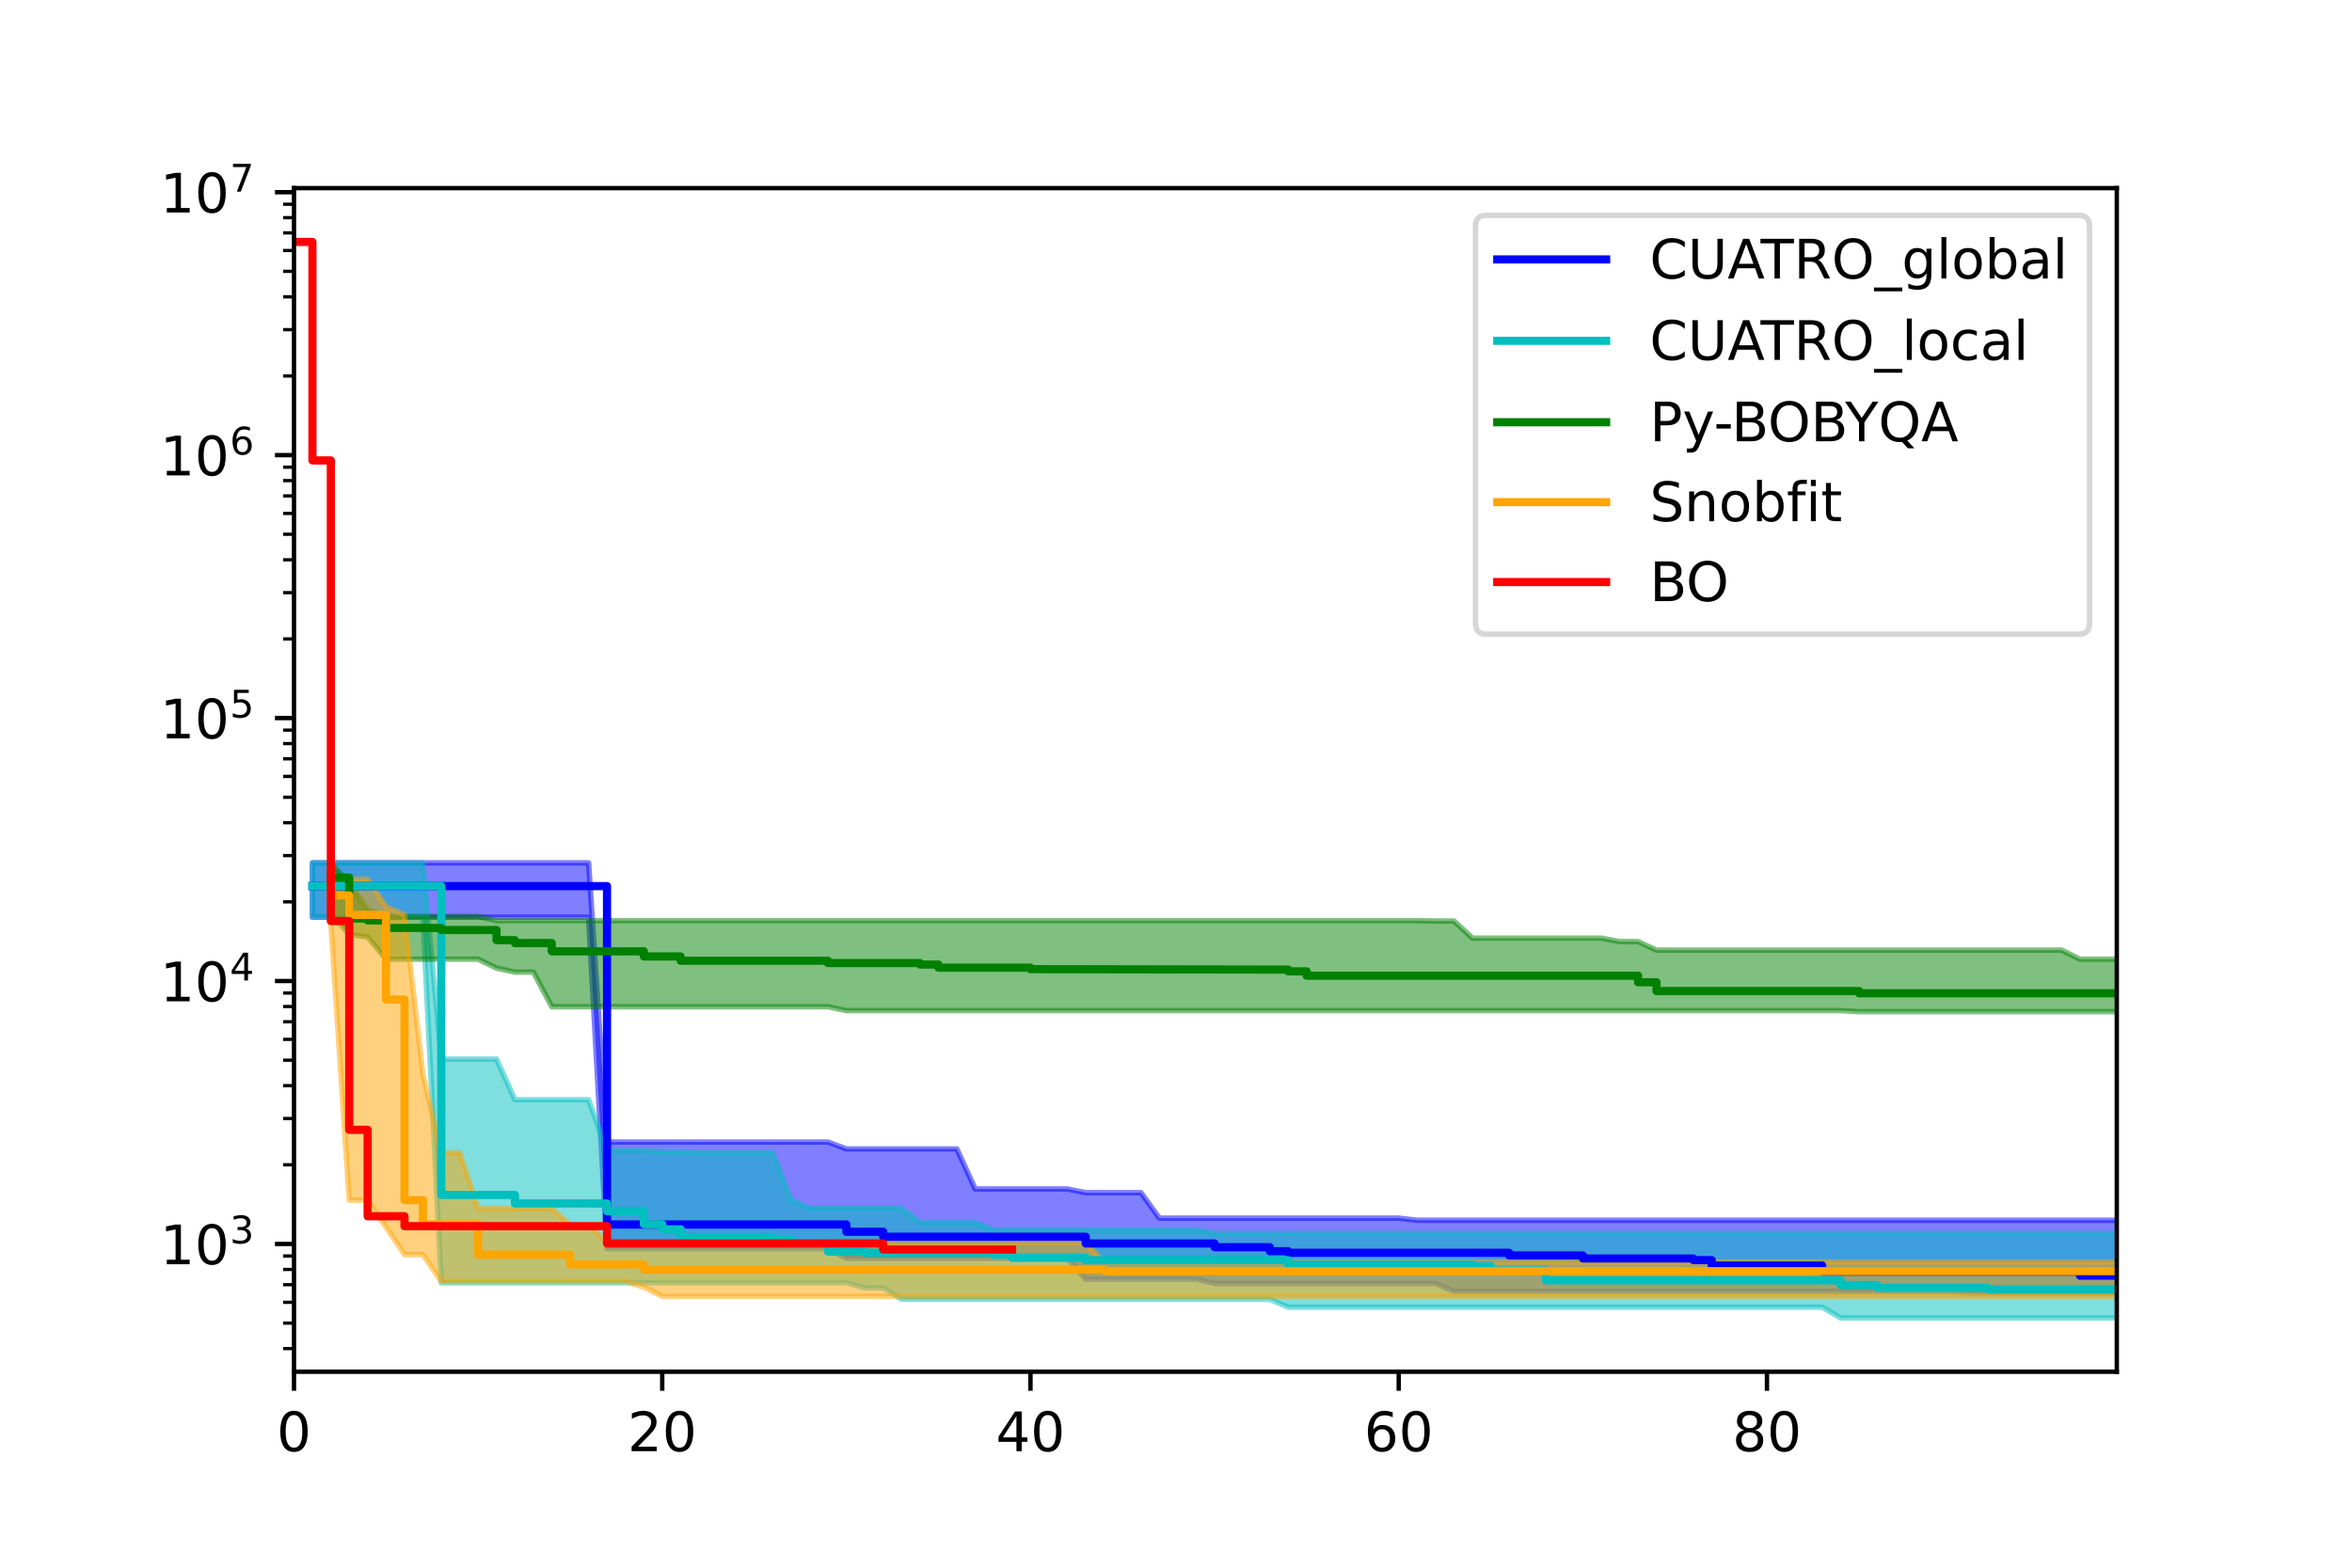 <?xml version="1.0" encoding="utf-8" standalone="no"?>
<!DOCTYPE svg PUBLIC "-//W3C//DTD SVG 1.1//EN"
  "http://www.w3.org/Graphics/SVG/1.1/DTD/svg11.dtd">
<!-- Created with matplotlib (https://matplotlib.org/) -->
<svg height="288pt" version="1.1" viewBox="0 0 432 288" width="432pt" xmlns="http://www.w3.org/2000/svg" xmlns:xlink="http://www.w3.org/1999/xlink">
 <defs>
  <style type="text/css">*{stroke-linecap:butt;stroke-linejoin:round;}</style>
 </defs>
 <g id="figure_1">
  <g id="patch_1">
   <path d="M 0 288 
L 432 288 
L 432 0 
L 0 0 
z
" style="fill:#ffffff;"/>
  </g>
  <g id="axes_1">
   <g id="patch_2">
    <path d="M 54 252 
L 388.8 252 
L 388.8 34.56 
L 54 34.56 
z
" style="fill:#ffffff;"/>
   </g>
   <g id="PolyCollection_1">
    <defs>
     <path d="M 57.382 -129.487 
L 57.382 -119.501 
L 60.764 -119.501 
L 64.145 -119.501 
L 67.527 -119.501 
L 70.909 -119.501 
L 74.291 -119.501 
L 77.673 -119.501 
L 81.055 -119.501 
L 84.436 -119.501 
L 87.818 -119.501 
L 91.2 -119.501 
L 94.582 -119.501 
L 97.964 -119.501 
L 101.345 -119.501 
L 104.727 -119.501 
L 108.109 -119.501 
L 111.491 -58.608 
L 114.873 -58.608 
L 118.255 -58.608 
L 121.636 -58.608 
L 125.018 -58.608 
L 128.4 -58.608 
L 131.782 -58.608 
L 135.164 -58.608 
L 138.545 -58.608 
L 141.927 -58.608 
L 145.309 -58.608 
L 148.691 -58.608 
L 152.073 -58.608 
L 155.455 -56.822 
L 158.836 -56.822 
L 162.218 -56.822 
L 165.6 -56.822 
L 168.982 -56.822 
L 172.364 -56.822 
L 175.745 -56.822 
L 179.127 -56.822 
L 182.509 -56.822 
L 185.891 -56.822 
L 189.273 -56.822 
L 192.655 -56.822 
L 196.036 -56.822 
L 199.418 -52.981 
L 202.8 -52.981 
L 206.182 -52.981 
L 209.564 -52.981 
L 212.945 -52.981 
L 216.327 -52.981 
L 219.709 -52.981 
L 223.091 -52.216 
L 226.473 -52.216 
L 229.855 -52.216 
L 233.236 -52.216 
L 236.618 -52.216 
L 240 -52.216 
L 243.382 -52.216 
L 246.764 -52.216 
L 250.145 -52.216 
L 253.527 -52.216 
L 256.909 -52.216 
L 260.291 -52.216 
L 263.673 -52.216 
L 267.055 -50.782 
L 270.436 -50.782 
L 273.818 -50.782 
L 277.2 -50.782 
L 280.582 -50.782 
L 283.964 -50.782 
L 287.345 -50.782 
L 290.727 -50.782 
L 294.109 -50.782 
L 297.491 -50.782 
L 300.873 -50.782 
L 304.255 -50.782 
L 307.636 -50.782 
L 311.018 -50.782 
L 314.4 -50.782 
L 317.782 -50.782 
L 321.164 -50.782 
L 324.545 -50.782 
L 327.927 -50.782 
L 331.309 -50.782 
L 334.691 -50.782 
L 338.073 -50.782 
L 341.455 -50.782 
L 344.836 -50.782 
L 348.218 -50.782 
L 351.6 -50.782 
L 354.982 -50.782 
L 358.364 -50.782 
L 361.745 -50.485 
L 365.127 -50.485 
L 368.509 -50.485 
L 371.891 -50.485 
L 375.273 -50.485 
L 378.655 -50.485 
L 382.036 -50.485 
L 385.418 -50.485 
L 388.8 -50.485 
L 392.182 -50.485 
L 392.182 -63.827 
L 392.182 -63.827 
L 388.8 -63.827 
L 385.418 -63.827 
L 382.036 -63.827 
L 378.655 -63.827 
L 375.273 -63.827 
L 371.891 -63.827 
L 368.509 -63.827 
L 365.127 -63.827 
L 361.745 -63.827 
L 358.364 -63.827 
L 354.982 -63.827 
L 351.6 -63.827 
L 348.218 -63.827 
L 344.836 -63.827 
L 341.455 -63.827 
L 338.073 -63.827 
L 334.691 -63.827 
L 331.309 -63.827 
L 327.927 -63.827 
L 324.545 -63.827 
L 321.164 -63.827 
L 317.782 -63.827 
L 314.4 -63.827 
L 311.018 -63.827 
L 307.636 -63.827 
L 304.255 -63.827 
L 300.873 -63.827 
L 297.491 -63.827 
L 294.109 -63.827 
L 290.727 -63.827 
L 287.345 -63.827 
L 283.964 -63.827 
L 280.582 -63.827 
L 277.2 -63.827 
L 273.818 -63.827 
L 270.436 -63.827 
L 267.055 -63.827 
L 263.673 -63.827 
L 260.291 -63.827 
L 256.909 -64.215 
L 253.527 -64.215 
L 250.145 -64.215 
L 246.764 -64.215 
L 243.382 -64.215 
L 240 -64.215 
L 236.618 -64.215 
L 233.236 -64.215 
L 229.855 -64.215 
L 226.473 -64.215 
L 223.091 -64.215 
L 219.709 -64.215 
L 216.327 -64.215 
L 212.945 -64.215 
L 209.564 -68.893 
L 206.182 -68.893 
L 202.8 -68.893 
L 199.418 -68.893 
L 196.036 -69.571 
L 192.655 -69.571 
L 189.273 -69.571 
L 185.891 -69.571 
L 182.509 -69.571 
L 179.127 -69.571 
L 175.745 -76.93 
L 172.364 -76.93 
L 168.982 -76.93 
L 165.6 -76.93 
L 162.218 -76.93 
L 158.836 -76.93 
L 155.455 -76.93 
L 152.073 -78.197 
L 148.691 -78.197 
L 145.309 -78.197 
L 141.927 -78.197 
L 138.545 -78.197 
L 135.164 -78.197 
L 131.782 -78.197 
L 128.4 -78.197 
L 125.018 -78.197 
L 121.636 -78.197 
L 118.255 -78.197 
L 114.873 -78.197 
L 111.491 -78.197 
L 108.109 -129.487 
L 104.727 -129.487 
L 101.345 -129.487 
L 97.964 -129.487 
L 94.582 -129.487 
L 91.2 -129.487 
L 87.818 -129.487 
L 84.436 -129.487 
L 81.055 -129.487 
L 77.673 -129.487 
L 74.291 -129.487 
L 70.909 -129.487 
L 67.527 -129.487 
L 64.145 -129.487 
L 60.764 -129.487 
L 57.382 -129.487 
z
" id="m240f02881b" style="stroke:#0000ff;stroke-opacity:0.5;"/>
    </defs>
    <g clip-path="url(#p8b8e8e1c39)">
     <use style="fill:#0000ff;fill-opacity:0.5;stroke:#0000ff;stroke-opacity:0.5;" x="0" xlink:href="#m240f02881b" y="288"/>
    </g>
   </g>
   <g id="PolyCollection_2">
    <defs>
     <path d="M 57.382 -129.487 
L 57.382 -119.501 
L 60.764 -119.501 
L 64.145 -119.501 
L 67.527 -119.501 
L 70.909 -119.501 
L 74.291 -119.501 
L 77.673 -119.501 
L 81.055 -52.341 
L 84.436 -52.341 
L 87.818 -52.341 
L 91.2 -52.341 
L 94.582 -52.341 
L 97.964 -52.341 
L 101.345 -52.341 
L 104.727 -52.341 
L 108.109 -52.341 
L 111.491 -52.341 
L 114.873 -52.341 
L 118.255 -52.341 
L 121.636 -52.341 
L 125.018 -52.341 
L 128.4 -52.341 
L 131.782 -52.341 
L 135.164 -52.341 
L 138.545 -52.341 
L 141.927 -52.341 
L 145.309 -52.341 
L 148.691 -52.341 
L 152.073 -52.341 
L 155.455 -52.341 
L 158.836 -51.399 
L 162.218 -51.399 
L 165.6 -49.297 
L 168.982 -49.297 
L 172.364 -49.297 
L 175.745 -49.297 
L 179.127 -49.297 
L 182.509 -49.297 
L 185.891 -49.297 
L 189.273 -49.297 
L 192.655 -49.297 
L 196.036 -49.297 
L 199.418 -49.297 
L 202.8 -49.297 
L 206.182 -49.297 
L 209.564 -49.297 
L 212.945 -49.297 
L 216.327 -49.297 
L 219.709 -49.297 
L 223.091 -49.297 
L 226.473 -49.297 
L 229.855 -49.297 
L 233.236 -49.297 
L 236.618 -47.862 
L 240 -47.862 
L 243.382 -47.862 
L 246.764 -47.862 
L 250.145 -47.862 
L 253.527 -47.862 
L 256.909 -47.862 
L 260.291 -47.862 
L 263.673 -47.862 
L 267.055 -47.862 
L 270.436 -47.862 
L 273.818 -47.862 
L 277.2 -47.862 
L 280.582 -47.862 
L 283.964 -47.862 
L 287.345 -47.862 
L 290.727 -47.862 
L 294.109 -47.862 
L 297.491 -47.862 
L 300.873 -47.862 
L 304.255 -47.862 
L 307.636 -47.862 
L 311.018 -47.862 
L 314.4 -47.862 
L 317.782 -47.862 
L 321.164 -47.862 
L 324.545 -47.862 
L 327.927 -47.862 
L 331.309 -47.862 
L 334.691 -47.862 
L 338.073 -45.884 
L 341.455 -45.884 
L 344.836 -45.884 
L 348.218 -45.884 
L 351.6 -45.884 
L 354.982 -45.884 
L 358.364 -45.884 
L 361.745 -45.884 
L 365.127 -45.884 
L 368.509 -45.884 
L 371.891 -45.884 
L 375.273 -45.884 
L 378.655 -45.884 
L 382.036 -45.884 
L 385.418 -45.884 
L 388.8 -45.884 
L 392.182 -45.884 
L 392.182 -60.008 
L 392.182 -60.008 
L 388.8 -61.462 
L 385.418 -61.462 
L 382.036 -61.462 
L 378.655 -61.462 
L 375.273 -61.462 
L 371.891 -61.462 
L 368.509 -61.462 
L 365.127 -61.462 
L 361.745 -61.462 
L 358.364 -61.462 
L 354.982 -61.462 
L 351.6 -61.462 
L 348.218 -61.462 
L 344.836 -61.462 
L 341.455 -61.462 
L 338.073 -61.462 
L 334.691 -61.462 
L 331.309 -61.462 
L 327.927 -61.462 
L 324.545 -61.462 
L 321.164 -61.462 
L 317.782 -61.462 
L 314.4 -61.462 
L 311.018 -61.462 
L 307.636 -61.462 
L 304.255 -61.462 
L 300.873 -61.462 
L 297.491 -61.462 
L 294.109 -61.462 
L 290.727 -61.462 
L 287.345 -61.462 
L 283.964 -61.462 
L 280.582 -61.462 
L 277.2 -61.462 
L 273.818 -61.462 
L 270.436 -61.462 
L 267.055 -61.462 
L 263.673 -61.462 
L 260.291 -61.462 
L 256.909 -61.462 
L 253.527 -61.462 
L 250.145 -61.462 
L 246.764 -61.462 
L 243.382 -61.462 
L 240 -61.462 
L 236.618 -61.462 
L 233.236 -61.462 
L 229.855 -61.462 
L 226.473 -61.462 
L 223.091 -61.462 
L 219.709 -62.053 
L 216.327 -62.053 
L 212.945 -62.053 
L 209.564 -62.053 
L 206.182 -62.053 
L 202.8 -62.053 
L 199.418 -62.053 
L 196.036 -62.053 
L 192.655 -62.053 
L 189.273 -62.053 
L 185.891 -62.053 
L 182.509 -62.053 
L 179.127 -63.4 
L 175.745 -63.4 
L 172.364 -63.4 
L 168.982 -63.4 
L 165.6 -66.03 
L 162.218 -66.03 
L 158.836 -66.03 
L 155.455 -66.03 
L 152.073 -66.03 
L 148.691 -66.03 
L 145.309 -67.577 
L 141.927 -76.256 
L 138.545 -76.256 
L 135.164 -76.256 
L 131.782 -76.256 
L 128.4 -76.256 
L 125.018 -76.43 
L 121.636 -76.43 
L 118.255 -76.669 
L 114.873 -76.669 
L 111.491 -76.669 
L 108.109 -85.974 
L 104.727 -85.974 
L 101.345 -85.974 
L 97.964 -85.974 
L 94.582 -85.974 
L 91.2 -93.435 
L 87.818 -93.435 
L 84.436 -93.435 
L 81.055 -93.435 
L 77.673 -129.487 
L 74.291 -129.487 
L 70.909 -129.487 
L 67.527 -129.487 
L 64.145 -129.487 
L 60.764 -129.487 
L 57.382 -129.487 
z
" id="m2ab0fb6ead" style="stroke:#00bfbf;stroke-opacity:0.5;"/>
    </defs>
    <g clip-path="url(#p8b8e8e1c39)">
     <use style="fill:#00bfbf;fill-opacity:0.5;stroke:#00bfbf;stroke-opacity:0.5;" x="0" xlink:href="#m2ab0fb6ead" y="288"/>
    </g>
   </g>
   <g id="PolyCollection_3">
    <defs>
     <path d="M 60.764 -129.396 
L 60.764 -120.217 
L 64.145 -116.322 
L 67.527 -115.865 
L 70.909 -111.789 
L 74.291 -111.789 
L 77.673 -111.789 
L 81.055 -111.789 
L 84.436 -111.789 
L 87.818 -111.789 
L 91.2 -110.146 
L 94.582 -109.406 
L 97.964 -109.406 
L 101.345 -103.051 
L 104.727 -103.051 
L 108.109 -103.051 
L 111.491 -103.051 
L 114.873 -103.051 
L 118.255 -103.051 
L 121.636 -103.051 
L 125.018 -103.051 
L 128.4 -103.051 
L 131.782 -103.051 
L 135.164 -103.051 
L 138.545 -103.051 
L 141.927 -103.051 
L 145.309 -103.051 
L 148.691 -103.051 
L 152.073 -103.051 
L 155.455 -102.336 
L 158.836 -102.336 
L 162.218 -102.336 
L 165.6 -102.336 
L 168.982 -102.336 
L 172.364 -102.336 
L 175.745 -102.336 
L 179.127 -102.336 
L 182.509 -102.336 
L 185.891 -102.336 
L 189.273 -102.336 
L 192.655 -102.336 
L 196.036 -102.336 
L 199.418 -102.336 
L 202.8 -102.336 
L 206.182 -102.336 
L 209.564 -102.336 
L 212.945 -102.336 
L 216.327 -102.336 
L 219.709 -102.336 
L 223.091 -102.336 
L 226.473 -102.336 
L 229.855 -102.336 
L 233.236 -102.336 
L 236.618 -102.336 
L 240 -102.336 
L 243.382 -102.336 
L 246.764 -102.336 
L 250.145 -102.336 
L 253.527 -102.336 
L 256.909 -102.336 
L 260.291 -102.336 
L 263.673 -102.336 
L 267.055 -102.336 
L 270.436 -102.336 
L 273.818 -102.336 
L 277.2 -102.336 
L 280.582 -102.336 
L 283.964 -102.336 
L 287.345 -102.336 
L 290.727 -102.336 
L 294.109 -102.336 
L 297.491 -102.336 
L 300.873 -102.336 
L 304.255 -102.336 
L 307.636 -102.336 
L 311.018 -102.336 
L 314.4 -102.336 
L 317.782 -102.336 
L 321.164 -102.336 
L 324.545 -102.336 
L 327.927 -102.336 
L 331.309 -102.336 
L 334.691 -102.336 
L 338.073 -102.336 
L 341.455 -102.155 
L 344.836 -102.155 
L 348.218 -102.155 
L 351.6 -102.155 
L 354.982 -102.155 
L 358.364 -102.155 
L 361.745 -102.155 
L 365.127 -102.155 
L 368.509 -102.155 
L 371.891 -102.155 
L 375.273 -102.155 
L 378.655 -102.155 
L 382.036 -102.155 
L 385.418 -102.155 
L 388.8 -102.155 
L 392.182 -102.155 
L 392.182 -111.789 
L 392.182 -111.789 
L 388.8 -111.789 
L 385.418 -111.789 
L 382.036 -111.789 
L 378.655 -113.451 
L 375.273 -113.451 
L 371.891 -113.451 
L 368.509 -113.451 
L 365.127 -113.451 
L 361.745 -113.451 
L 358.364 -113.451 
L 354.982 -113.451 
L 351.6 -113.451 
L 348.218 -113.451 
L 344.836 -113.451 
L 341.455 -113.451 
L 338.073 -113.451 
L 334.691 -113.451 
L 331.309 -113.451 
L 327.927 -113.451 
L 324.545 -113.451 
L 321.164 -113.451 
L 317.782 -113.451 
L 314.4 -113.451 
L 311.018 -113.451 
L 307.636 -113.451 
L 304.255 -113.451 
L 300.873 -115.017 
L 297.491 -115.017 
L 294.109 -115.661 
L 290.727 -115.661 
L 287.345 -115.661 
L 283.964 -115.661 
L 280.582 -115.661 
L 277.2 -115.661 
L 273.818 -115.661 
L 270.436 -115.661 
L 267.055 -118.803 
L 263.673 -118.803 
L 260.291 -118.863 
L 256.909 -118.863 
L 253.527 -118.863 
L 250.145 -118.863 
L 246.764 -118.863 
L 243.382 -118.863 
L 240 -118.863 
L 236.618 -118.863 
L 233.236 -118.863 
L 229.855 -118.863 
L 226.473 -118.863 
L 223.091 -118.863 
L 219.709 -118.863 
L 216.327 -118.863 
L 212.945 -118.863 
L 209.564 -118.863 
L 206.182 -118.863 
L 202.8 -118.863 
L 199.418 -118.863 
L 196.036 -118.863 
L 192.655 -118.863 
L 189.273 -118.863 
L 185.891 -118.863 
L 182.509 -118.863 
L 179.127 -118.863 
L 175.745 -118.863 
L 172.364 -118.863 
L 168.982 -118.863 
L 165.6 -118.863 
L 162.218 -118.863 
L 158.836 -118.863 
L 155.455 -118.863 
L 152.073 -118.863 
L 148.691 -118.863 
L 145.309 -118.863 
L 141.927 -118.863 
L 138.545 -118.863 
L 135.164 -118.863 
L 131.782 -118.863 
L 128.4 -118.863 
L 125.018 -118.863 
L 121.636 -118.863 
L 118.255 -118.863 
L 114.873 -118.863 
L 111.491 -118.863 
L 108.109 -118.863 
L 104.727 -118.863 
L 101.345 -118.863 
L 97.964 -118.863 
L 94.582 -118.863 
L 91.2 -118.863 
L 87.818 -119.628 
L 84.436 -119.628 
L 81.055 -119.628 
L 77.673 -119.628 
L 74.291 -119.628 
L 70.909 -119.628 
L 67.527 -120.846 
L 64.145 -125.78 
L 60.764 -129.396 
z
" id="m7b5c27f643" style="stroke:#008000;stroke-opacity:0.5;"/>
    </defs>
    <g clip-path="url(#p8b8e8e1c39)">
     <use style="fill:#008000;fill-opacity:0.5;stroke:#008000;stroke-opacity:0.5;" x="0" xlink:href="#m7b5c27f643" y="288"/>
    </g>
   </g>
   <g id="PolyCollection_4">
    <defs>
     <path d="M 60.764 -127.358 
L 60.764 -118.266 
L 64.145 -67.514 
L 67.527 -67.514 
L 70.909 -62.536 
L 74.291 -57.516 
L 77.673 -57.516 
L 81.055 -52.566 
L 84.436 -52.566 
L 87.818 -52.566 
L 91.2 -52.566 
L 94.582 -52.566 
L 97.964 -52.566 
L 101.345 -52.566 
L 104.727 -52.566 
L 108.109 -52.566 
L 111.491 -52.566 
L 114.873 -52.566 
L 118.255 -51.528 
L 121.636 -49.849 
L 125.018 -49.849 
L 128.4 -49.849 
L 131.782 -49.849 
L 135.164 -49.849 
L 138.545 -49.849 
L 141.927 -49.849 
L 145.309 -49.849 
L 148.691 -49.849 
L 152.073 -49.849 
L 155.455 -49.849 
L 158.836 -49.849 
L 162.218 -49.849 
L 165.6 -49.849 
L 168.982 -49.849 
L 172.364 -49.849 
L 175.745 -49.849 
L 179.127 -49.849 
L 182.509 -49.849 
L 185.891 -49.849 
L 189.273 -49.849 
L 192.655 -49.849 
L 196.036 -49.849 
L 199.418 -49.849 
L 202.8 -49.849 
L 206.182 -49.849 
L 209.564 -49.849 
L 212.945 -49.849 
L 216.327 -49.849 
L 219.709 -49.849 
L 223.091 -49.849 
L 226.473 -49.849 
L 229.855 -49.849 
L 233.236 -49.849 
L 236.618 -49.849 
L 240 -49.849 
L 243.382 -49.849 
L 246.764 -49.849 
L 250.145 -49.849 
L 253.527 -49.849 
L 256.909 -49.849 
L 260.291 -49.849 
L 263.673 -49.849 
L 267.055 -49.849 
L 270.436 -49.849 
L 273.818 -49.849 
L 277.2 -49.849 
L 280.582 -49.849 
L 283.964 -49.849 
L 287.345 -49.849 
L 290.727 -49.849 
L 294.109 -49.849 
L 297.491 -49.849 
L 300.873 -49.849 
L 304.255 -49.849 
L 307.636 -49.849 
L 311.018 -49.849 
L 314.4 -49.849 
L 317.782 -49.849 
L 321.164 -49.849 
L 324.545 -49.849 
L 327.927 -49.849 
L 331.309 -49.849 
L 334.691 -49.849 
L 338.073 -49.849 
L 341.455 -49.849 
L 344.836 -49.849 
L 348.218 -49.849 
L 351.6 -49.849 
L 354.982 -49.849 
L 358.364 -49.849 
L 361.745 -49.849 
L 365.127 -49.849 
L 368.509 -49.849 
L 371.891 -49.849 
L 375.273 -49.849 
L 378.655 -49.849 
L 382.036 -49.849 
L 385.418 -49.849 
L 388.8 -49.849 
L 392.182 -49.849 
L 392.182 -56.169 
L 392.182 -56.169 
L 388.8 -56.169 
L 385.418 -56.169 
L 382.036 -56.169 
L 378.655 -56.169 
L 375.273 -56.169 
L 371.891 -56.169 
L 368.509 -56.169 
L 365.127 -56.169 
L 361.745 -56.169 
L 358.364 -56.169 
L 354.982 -56.169 
L 351.6 -56.169 
L 348.218 -56.169 
L 344.836 -56.169 
L 341.455 -56.169 
L 338.073 -56.169 
L 334.691 -56.169 
L 331.309 -56.169 
L 327.927 -56.169 
L 324.545 -56.169 
L 321.164 -56.169 
L 317.782 -56.169 
L 314.4 -56.169 
L 311.018 -56.169 
L 307.636 -56.169 
L 304.255 -56.169 
L 300.873 -56.169 
L 297.491 -56.169 
L 294.109 -56.169 
L 290.727 -56.169 
L 287.345 -56.169 
L 283.964 -56.169 
L 280.582 -56.169 
L 277.2 -56.169 
L 273.818 -56.169 
L 270.436 -56.169 
L 267.055 -56.169 
L 263.673 -56.169 
L 260.291 -56.169 
L 256.909 -56.169 
L 253.527 -56.169 
L 250.145 -56.169 
L 246.764 -56.169 
L 243.382 -56.169 
L 240 -56.169 
L 236.618 -56.169 
L 233.236 -56.169 
L 229.855 -56.169 
L 226.473 -56.169 
L 223.091 -56.169 
L 219.709 -56.169 
L 216.327 -56.169 
L 212.945 -56.169 
L 209.564 -56.169 
L 206.182 -56.169 
L 202.8 -56.169 
L 199.418 -59.691 
L 196.036 -59.691 
L 192.655 -59.691 
L 189.273 -59.691 
L 185.891 -59.691 
L 182.509 -59.691 
L 179.127 -59.691 
L 175.745 -59.691 
L 172.364 -59.691 
L 168.982 -59.691 
L 165.6 -59.691 
L 162.218 -59.691 
L 158.836 -59.691 
L 155.455 -59.691 
L 152.073 -59.691 
L 148.691 -59.691 
L 145.309 -59.691 
L 141.927 -59.691 
L 138.545 -59.691 
L 135.164 -59.691 
L 131.782 -59.691 
L 128.4 -59.691 
L 125.018 -59.691 
L 121.636 -59.691 
L 118.255 -59.691 
L 114.873 -59.691 
L 111.491 -59.691 
L 108.109 -63.004 
L 104.727 -63.004 
L 101.345 -65.982 
L 97.964 -65.982 
L 94.582 -65.982 
L 91.2 -65.982 
L 87.818 -65.982 
L 84.436 -76.247 
L 81.055 -76.247 
L 77.673 -90.592 
L 74.291 -119.927 
L 70.909 -121.449 
L 67.527 -126.484 
L 64.145 -126.484 
L 60.764 -127.358 
z
" id="m78b0c509cb" style="stroke:#ffa500;stroke-opacity:0.5;"/>
    </defs>
    <g clip-path="url(#p8b8e8e1c39)">
     <use style="fill:#ffa500;fill-opacity:0.5;stroke:#ffa500;stroke-opacity:0.5;" x="0" xlink:href="#m78b0c509cb" y="288"/>
    </g>
   </g>
   <g id="matplotlib.axis_1">
    <g id="xtick_1">
     <g id="line2d_1">
      <defs>
       <path d="M 0 0 
L 0 3.5 
" id="m074612239f" style="stroke:#000000;stroke-width:0.8;"/>
      </defs>
      <g>
       <use style="stroke:#000000;stroke-width:0.8;" x="54" xlink:href="#m074612239f" y="252"/>
      </g>
     </g>
     <g id="text_1">
      <!-- 0 -->
      <g transform="translate(50.819 266.598)scale(0.1 -0.1)">
       <defs>
        <path d="M 31.781 66.406 
Q 24.172 66.406 20.328 58.906 
Q 16.5 51.422 16.5 36.375 
Q 16.5 21.391 20.328 13.891 
Q 24.172 6.391 31.781 6.391 
Q 39.453 6.391 43.281 13.891 
Q 47.125 21.391 47.125 36.375 
Q 47.125 51.422 43.281 58.906 
Q 39.453 66.406 31.781 66.406 
z
M 31.781 74.219 
Q 44.047 74.219 50.516 64.516 
Q 56.984 54.828 56.984 36.375 
Q 56.984 17.969 50.516 8.266 
Q 44.047 -1.422 31.781 -1.422 
Q 19.531 -1.422 13.062 8.266 
Q 6.594 17.969 6.594 36.375 
Q 6.594 54.828 13.062 64.516 
Q 19.531 74.219 31.781 74.219 
z
" id="DejaVuSans-48"/>
       </defs>
       <use xlink:href="#DejaVuSans-48"/>
      </g>
     </g>
    </g>
    <g id="xtick_2">
     <g id="line2d_2">
      <g>
       <use style="stroke:#000000;stroke-width:0.8;" x="121.636" xlink:href="#m074612239f" y="252"/>
      </g>
     </g>
     <g id="text_2">
      <!-- 20 -->
      <g transform="translate(115.274 266.598)scale(0.1 -0.1)">
       <defs>
        <path d="M 19.188 8.297 
L 53.609 8.297 
L 53.609 0 
L 7.328 0 
L 7.328 8.297 
Q 12.938 14.109 22.625 23.891 
Q 32.328 33.688 34.812 36.531 
Q 39.547 41.844 41.422 45.531 
Q 43.312 49.219 43.312 52.781 
Q 43.312 58.594 39.234 62.25 
Q 35.156 65.922 28.609 65.922 
Q 23.969 65.922 18.812 64.312 
Q 13.672 62.703 7.812 59.422 
L 7.812 69.391 
Q 13.766 71.781 18.938 73 
Q 24.125 74.219 28.422 74.219 
Q 39.75 74.219 46.484 68.547 
Q 53.219 62.891 53.219 53.422 
Q 53.219 48.922 51.531 44.891 
Q 49.859 40.875 45.406 35.406 
Q 44.188 33.984 37.641 27.219 
Q 31.109 20.453 19.188 8.297 
z
" id="DejaVuSans-50"/>
       </defs>
       <use xlink:href="#DejaVuSans-50"/>
       <use x="63.623" xlink:href="#DejaVuSans-48"/>
      </g>
     </g>
    </g>
    <g id="xtick_3">
     <g id="line2d_3">
      <g>
       <use style="stroke:#000000;stroke-width:0.8;" x="189.273" xlink:href="#m074612239f" y="252"/>
      </g>
     </g>
     <g id="text_3">
      <!-- 40 -->
      <g transform="translate(182.91 266.598)scale(0.1 -0.1)">
       <defs>
        <path d="M 37.797 64.312 
L 12.891 25.391 
L 37.797 25.391 
z
M 35.203 72.906 
L 47.609 72.906 
L 47.609 25.391 
L 58.016 25.391 
L 58.016 17.188 
L 47.609 17.188 
L 47.609 0 
L 37.797 0 
L 37.797 17.188 
L 4.891 17.188 
L 4.891 26.703 
z
" id="DejaVuSans-52"/>
       </defs>
       <use xlink:href="#DejaVuSans-52"/>
       <use x="63.623" xlink:href="#DejaVuSans-48"/>
      </g>
     </g>
    </g>
    <g id="xtick_4">
     <g id="line2d_4">
      <g>
       <use style="stroke:#000000;stroke-width:0.8;" x="256.909" xlink:href="#m074612239f" y="252"/>
      </g>
     </g>
     <g id="text_4">
      <!-- 60 -->
      <g transform="translate(250.547 266.598)scale(0.1 -0.1)">
       <defs>
        <path d="M 33.016 40.375 
Q 26.375 40.375 22.484 35.828 
Q 18.609 31.297 18.609 23.391 
Q 18.609 15.531 22.484 10.953 
Q 26.375 6.391 33.016 6.391 
Q 39.656 6.391 43.531 10.953 
Q 47.406 15.531 47.406 23.391 
Q 47.406 31.297 43.531 35.828 
Q 39.656 40.375 33.016 40.375 
z
M 52.594 71.297 
L 52.594 62.312 
Q 48.875 64.062 45.094 64.984 
Q 41.312 65.922 37.594 65.922 
Q 27.828 65.922 22.672 59.328 
Q 17.531 52.734 16.797 39.406 
Q 19.672 43.656 24.016 45.922 
Q 28.375 48.188 33.594 48.188 
Q 44.578 48.188 50.953 41.516 
Q 57.328 34.859 57.328 23.391 
Q 57.328 12.156 50.688 5.359 
Q 44.047 -1.422 33.016 -1.422 
Q 20.359 -1.422 13.672 8.266 
Q 6.984 17.969 6.984 36.375 
Q 6.984 53.656 15.188 63.938 
Q 23.391 74.219 37.203 74.219 
Q 40.922 74.219 44.703 73.484 
Q 48.484 72.75 52.594 71.297 
z
" id="DejaVuSans-54"/>
       </defs>
       <use xlink:href="#DejaVuSans-54"/>
       <use x="63.623" xlink:href="#DejaVuSans-48"/>
      </g>
     </g>
    </g>
    <g id="xtick_5">
     <g id="line2d_5">
      <g>
       <use style="stroke:#000000;stroke-width:0.8;" x="324.545" xlink:href="#m074612239f" y="252"/>
      </g>
     </g>
     <g id="text_5">
      <!-- 80 -->
      <g transform="translate(318.183 266.598)scale(0.1 -0.1)">
       <defs>
        <path d="M 31.781 34.625 
Q 24.75 34.625 20.719 30.859 
Q 16.703 27.094 16.703 20.516 
Q 16.703 13.922 20.719 10.156 
Q 24.75 6.391 31.781 6.391 
Q 38.812 6.391 42.859 10.172 
Q 46.922 13.969 46.922 20.516 
Q 46.922 27.094 42.891 30.859 
Q 38.875 34.625 31.781 34.625 
z
M 21.922 38.812 
Q 15.578 40.375 12.031 44.719 
Q 8.5 49.078 8.5 55.328 
Q 8.5 64.062 14.719 69.141 
Q 20.953 74.219 31.781 74.219 
Q 42.672 74.219 48.875 69.141 
Q 55.078 64.062 55.078 55.328 
Q 55.078 49.078 51.531 44.719 
Q 48 40.375 41.703 38.812 
Q 48.828 37.156 52.797 32.312 
Q 56.781 27.484 56.781 20.516 
Q 56.781 9.906 50.312 4.234 
Q 43.844 -1.422 31.781 -1.422 
Q 19.734 -1.422 13.25 4.234 
Q 6.781 9.906 6.781 20.516 
Q 6.781 27.484 10.781 32.312 
Q 14.797 37.156 21.922 38.812 
z
M 18.312 54.391 
Q 18.312 48.734 21.844 45.562 
Q 25.391 42.391 31.781 42.391 
Q 38.141 42.391 41.719 45.562 
Q 45.312 48.734 45.312 54.391 
Q 45.312 60.062 41.719 63.234 
Q 38.141 66.406 31.781 66.406 
Q 25.391 66.406 21.844 63.234 
Q 18.312 60.062 18.312 54.391 
z
" id="DejaVuSans-56"/>
       </defs>
       <use xlink:href="#DejaVuSans-56"/>
       <use x="63.623" xlink:href="#DejaVuSans-48"/>
      </g>
     </g>
    </g>
   </g>
   <g id="matplotlib.axis_2">
    <g id="ytick_1">
     <g id="line2d_6">
      <defs>
       <path d="M 0 0 
L -3.5 0 
" id="maa7bc6d7f1" style="stroke:#000000;stroke-width:0.8;"/>
      </defs>
      <g>
       <use style="stroke:#000000;stroke-width:0.8;" x="54" xlink:href="#maa7bc6d7f1" y="228.529"/>
      </g>
     </g>
     <g id="text_6">
      <!-- $\mathdefault{10^{3}}$ -->
      <g transform="translate(29.4 232.329)scale(0.1 -0.1)">
       <defs>
        <path d="M 12.406 8.297 
L 28.516 8.297 
L 28.516 63.922 
L 10.984 60.406 
L 10.984 69.391 
L 28.422 72.906 
L 38.281 72.906 
L 38.281 8.297 
L 54.391 8.297 
L 54.391 0 
L 12.406 0 
z
" id="DejaVuSans-49"/>
        <path d="M 40.578 39.312 
Q 47.656 37.797 51.625 33 
Q 55.609 28.219 55.609 21.188 
Q 55.609 10.406 48.188 4.484 
Q 40.766 -1.422 27.094 -1.422 
Q 22.516 -1.422 17.656 -0.516 
Q 12.797 0.391 7.625 2.203 
L 7.625 11.719 
Q 11.719 9.328 16.594 8.109 
Q 21.484 6.891 26.812 6.891 
Q 36.078 6.891 40.938 10.547 
Q 45.797 14.203 45.797 21.188 
Q 45.797 27.641 41.281 31.266 
Q 36.766 34.906 28.719 34.906 
L 20.219 34.906 
L 20.219 43.016 
L 29.109 43.016 
Q 36.375 43.016 40.234 45.922 
Q 44.094 48.828 44.094 54.297 
Q 44.094 59.906 40.109 62.906 
Q 36.141 65.922 28.719 65.922 
Q 24.656 65.922 20.016 65.031 
Q 15.375 64.156 9.812 62.312 
L 9.812 71.094 
Q 15.438 72.656 20.344 73.438 
Q 25.25 74.219 29.594 74.219 
Q 40.828 74.219 47.359 69.109 
Q 53.906 64.016 53.906 55.328 
Q 53.906 49.266 50.438 45.094 
Q 46.969 40.922 40.578 39.312 
z
" id="DejaVuSans-51"/>
       </defs>
       <use transform="translate(0 0.766)" xlink:href="#DejaVuSans-49"/>
       <use transform="translate(63.623 0.766)" xlink:href="#DejaVuSans-48"/>
       <use transform="translate(128.203 39.047)scale(0.7)" xlink:href="#DejaVuSans-51"/>
      </g>
     </g>
    </g>
    <g id="ytick_2">
     <g id="line2d_7">
      <g>
       <use style="stroke:#000000;stroke-width:0.8;" x="54" xlink:href="#maa7bc6d7f1" y="180.224"/>
      </g>
     </g>
     <g id="text_7">
      <!-- $\mathdefault{10^{4}}$ -->
      <g transform="translate(29.4 184.023)scale(0.1 -0.1)">
       <use transform="translate(0 0.684)" xlink:href="#DejaVuSans-49"/>
       <use transform="translate(63.623 0.684)" xlink:href="#DejaVuSans-48"/>
       <use transform="translate(128.203 38.966)scale(0.7)" xlink:href="#DejaVuSans-52"/>
      </g>
     </g>
    </g>
    <g id="ytick_3">
     <g id="line2d_8">
      <g>
       <use style="stroke:#000000;stroke-width:0.8;" x="54" xlink:href="#maa7bc6d7f1" y="131.918"/>
      </g>
     </g>
     <g id="text_8">
      <!-- $\mathdefault{10^{5}}$ -->
      <g transform="translate(29.4 135.718)scale(0.1 -0.1)">
       <defs>
        <path d="M 10.797 72.906 
L 49.516 72.906 
L 49.516 64.594 
L 19.828 64.594 
L 19.828 46.734 
Q 21.969 47.469 24.109 47.828 
Q 26.266 48.188 28.422 48.188 
Q 40.625 48.188 47.75 41.5 
Q 54.891 34.812 54.891 23.391 
Q 54.891 11.625 47.562 5.094 
Q 40.234 -1.422 26.906 -1.422 
Q 22.312 -1.422 17.547 -0.641 
Q 12.797 0.141 7.719 1.703 
L 7.719 11.625 
Q 12.109 9.234 16.797 8.062 
Q 21.484 6.891 26.703 6.891 
Q 35.156 6.891 40.078 11.328 
Q 45.016 15.766 45.016 23.391 
Q 45.016 31 40.078 35.438 
Q 35.156 39.891 26.703 39.891 
Q 22.75 39.891 18.812 39.016 
Q 14.891 38.141 10.797 36.281 
z
" id="DejaVuSans-53"/>
       </defs>
       <use transform="translate(0 0.684)" xlink:href="#DejaVuSans-49"/>
       <use transform="translate(63.623 0.684)" xlink:href="#DejaVuSans-48"/>
       <use transform="translate(128.203 38.966)scale(0.7)" xlink:href="#DejaVuSans-53"/>
      </g>
     </g>
    </g>
    <g id="ytick_4">
     <g id="line2d_9">
      <g>
       <use style="stroke:#000000;stroke-width:0.8;" x="54" xlink:href="#maa7bc6d7f1" y="83.613"/>
      </g>
     </g>
     <g id="text_9">
      <!-- $\mathdefault{10^{6}}$ -->
      <g transform="translate(29.4 87.412)scale(0.1 -0.1)">
       <use transform="translate(0 0.766)" xlink:href="#DejaVuSans-49"/>
       <use transform="translate(63.623 0.766)" xlink:href="#DejaVuSans-48"/>
       <use transform="translate(128.203 39.047)scale(0.7)" xlink:href="#DejaVuSans-54"/>
      </g>
     </g>
    </g>
    <g id="ytick_5">
     <g id="line2d_10">
      <g>
       <use style="stroke:#000000;stroke-width:0.8;" x="54" xlink:href="#maa7bc6d7f1" y="35.307"/>
      </g>
     </g>
     <g id="text_10">
      <!-- $\mathdefault{10^{7}}$ -->
      <g transform="translate(29.4 39.107)scale(0.1 -0.1)">
       <defs>
        <path d="M 8.203 72.906 
L 55.078 72.906 
L 55.078 68.703 
L 28.609 0 
L 18.312 0 
L 43.219 64.594 
L 8.203 64.594 
z
" id="DejaVuSans-55"/>
       </defs>
       <use transform="translate(0 0.684)" xlink:href="#DejaVuSans-49"/>
       <use transform="translate(63.623 0.684)" xlink:href="#DejaVuSans-48"/>
       <use transform="translate(128.203 38.966)scale(0.7)" xlink:href="#DejaVuSans-55"/>
      </g>
     </g>
    </g>
    <g id="ytick_6">
     <g id="line2d_11">
      <defs>
       <path d="M 0 0 
L -2 0 
" id="me9a5787791" style="stroke:#000000;stroke-width:0.6;"/>
      </defs>
      <g>
       <use style="stroke:#000000;stroke-width:0.6;" x="54" xlink:href="#me9a5787791" y="247.752"/>
      </g>
     </g>
    </g>
    <g id="ytick_7">
     <g id="line2d_12">
      <g>
       <use style="stroke:#000000;stroke-width:0.6;" x="54" xlink:href="#me9a5787791" y="243.071"/>
      </g>
     </g>
    </g>
    <g id="ytick_8">
     <g id="line2d_13">
      <g>
       <use style="stroke:#000000;stroke-width:0.6;" x="54" xlink:href="#me9a5787791" y="239.246"/>
      </g>
     </g>
    </g>
    <g id="ytick_9">
     <g id="line2d_14">
      <g>
       <use style="stroke:#000000;stroke-width:0.6;" x="54" xlink:href="#me9a5787791" y="236.012"/>
      </g>
     </g>
    </g>
    <g id="ytick_10">
     <g id="line2d_15">
      <g>
       <use style="stroke:#000000;stroke-width:0.6;" x="54" xlink:href="#me9a5787791" y="233.211"/>
      </g>
     </g>
    </g>
    <g id="ytick_11">
     <g id="line2d_16">
      <g>
       <use style="stroke:#000000;stroke-width:0.6;" x="54" xlink:href="#me9a5787791" y="230.74"/>
      </g>
     </g>
    </g>
    <g id="ytick_12">
     <g id="line2d_17">
      <g>
       <use style="stroke:#000000;stroke-width:0.6;" x="54" xlink:href="#me9a5787791" y="213.988"/>
      </g>
     </g>
    </g>
    <g id="ytick_13">
     <g id="line2d_18">
      <g>
       <use style="stroke:#000000;stroke-width:0.6;" x="54" xlink:href="#me9a5787791" y="205.482"/>
      </g>
     </g>
    </g>
    <g id="ytick_14">
     <g id="line2d_19">
      <g>
       <use style="stroke:#000000;stroke-width:0.6;" x="54" xlink:href="#me9a5787791" y="199.447"/>
      </g>
     </g>
    </g>
    <g id="ytick_15">
     <g id="line2d_20">
      <g>
       <use style="stroke:#000000;stroke-width:0.6;" x="54" xlink:href="#me9a5787791" y="194.765"/>
      </g>
     </g>
    </g>
    <g id="ytick_16">
     <g id="line2d_21">
      <g>
       <use style="stroke:#000000;stroke-width:0.6;" x="54" xlink:href="#me9a5787791" y="190.94"/>
      </g>
     </g>
    </g>
    <g id="ytick_17">
     <g id="line2d_22">
      <g>
       <use style="stroke:#000000;stroke-width:0.6;" x="54" xlink:href="#me9a5787791" y="187.706"/>
      </g>
     </g>
    </g>
    <g id="ytick_18">
     <g id="line2d_23">
      <g>
       <use style="stroke:#000000;stroke-width:0.6;" x="54" xlink:href="#me9a5787791" y="184.905"/>
      </g>
     </g>
    </g>
    <g id="ytick_19">
     <g id="line2d_24">
      <g>
       <use style="stroke:#000000;stroke-width:0.6;" x="54" xlink:href="#me9a5787791" y="182.434"/>
      </g>
     </g>
    </g>
    <g id="ytick_20">
     <g id="line2d_25">
      <g>
       <use style="stroke:#000000;stroke-width:0.6;" x="54" xlink:href="#me9a5787791" y="165.682"/>
      </g>
     </g>
    </g>
    <g id="ytick_21">
     <g id="line2d_26">
      <g>
       <use style="stroke:#000000;stroke-width:0.6;" x="54" xlink:href="#me9a5787791" y="157.176"/>
      </g>
     </g>
    </g>
    <g id="ytick_22">
     <g id="line2d_27">
      <g>
       <use style="stroke:#000000;stroke-width:0.6;" x="54" xlink:href="#me9a5787791" y="151.141"/>
      </g>
     </g>
    </g>
    <g id="ytick_23">
     <g id="line2d_28">
      <g>
       <use style="stroke:#000000;stroke-width:0.6;" x="54" xlink:href="#me9a5787791" y="146.46"/>
      </g>
     </g>
    </g>
    <g id="ytick_24">
     <g id="line2d_29">
      <g>
       <use style="stroke:#000000;stroke-width:0.6;" x="54" xlink:href="#me9a5787791" y="142.635"/>
      </g>
     </g>
    </g>
    <g id="ytick_25">
     <g id="line2d_30">
      <g>
       <use style="stroke:#000000;stroke-width:0.6;" x="54" xlink:href="#me9a5787791" y="139.401"/>
      </g>
     </g>
    </g>
    <g id="ytick_26">
     <g id="line2d_31">
      <g>
       <use style="stroke:#000000;stroke-width:0.6;" x="54" xlink:href="#me9a5787791" y="136.6"/>
      </g>
     </g>
    </g>
    <g id="ytick_27">
     <g id="line2d_32">
      <g>
       <use style="stroke:#000000;stroke-width:0.6;" x="54" xlink:href="#me9a5787791" y="134.129"/>
      </g>
     </g>
    </g>
    <g id="ytick_28">
     <g id="line2d_33">
      <g>
       <use style="stroke:#000000;stroke-width:0.6;" x="54" xlink:href="#me9a5787791" y="117.377"/>
      </g>
     </g>
    </g>
    <g id="ytick_29">
     <g id="line2d_34">
      <g>
       <use style="stroke:#000000;stroke-width:0.6;" x="54" xlink:href="#me9a5787791" y="108.871"/>
      </g>
     </g>
    </g>
    <g id="ytick_30">
     <g id="line2d_35">
      <g>
       <use style="stroke:#000000;stroke-width:0.6;" x="54" xlink:href="#me9a5787791" y="102.836"/>
      </g>
     </g>
    </g>
    <g id="ytick_31">
     <g id="line2d_36">
      <g>
       <use style="stroke:#000000;stroke-width:0.6;" x="54" xlink:href="#me9a5787791" y="98.154"/>
      </g>
     </g>
    </g>
    <g id="ytick_32">
     <g id="line2d_37">
      <g>
       <use style="stroke:#000000;stroke-width:0.6;" x="54" xlink:href="#me9a5787791" y="94.329"/>
      </g>
     </g>
    </g>
    <g id="ytick_33">
     <g id="line2d_38">
      <g>
       <use style="stroke:#000000;stroke-width:0.6;" x="54" xlink:href="#me9a5787791" y="91.095"/>
      </g>
     </g>
    </g>
    <g id="ytick_34">
     <g id="line2d_39">
      <g>
       <use style="stroke:#000000;stroke-width:0.6;" x="54" xlink:href="#me9a5787791" y="88.294"/>
      </g>
     </g>
    </g>
    <g id="ytick_35">
     <g id="line2d_40">
      <g>
       <use style="stroke:#000000;stroke-width:0.6;" x="54" xlink:href="#me9a5787791" y="85.823"/>
      </g>
     </g>
    </g>
    <g id="ytick_36">
     <g id="line2d_41">
      <g>
       <use style="stroke:#000000;stroke-width:0.6;" x="54" xlink:href="#me9a5787791" y="69.071"/>
      </g>
     </g>
    </g>
    <g id="ytick_37">
     <g id="line2d_42">
      <g>
       <use style="stroke:#000000;stroke-width:0.6;" x="54" xlink:href="#me9a5787791" y="60.565"/>
      </g>
     </g>
    </g>
    <g id="ytick_38">
     <g id="line2d_43">
      <g>
       <use style="stroke:#000000;stroke-width:0.6;" x="54" xlink:href="#me9a5787791" y="54.53"/>
      </g>
     </g>
    </g>
    <g id="ytick_39">
     <g id="line2d_44">
      <g>
       <use style="stroke:#000000;stroke-width:0.6;" x="54" xlink:href="#me9a5787791" y="49.849"/>
      </g>
     </g>
    </g>
    <g id="ytick_40">
     <g id="line2d_45">
      <g>
       <use style="stroke:#000000;stroke-width:0.6;" x="54" xlink:href="#me9a5787791" y="46.024"/>
      </g>
     </g>
    </g>
    <g id="ytick_41">
     <g id="line2d_46">
      <g>
       <use style="stroke:#000000;stroke-width:0.6;" x="54" xlink:href="#me9a5787791" y="42.79"/>
      </g>
     </g>
    </g>
    <g id="ytick_42">
     <g id="line2d_47">
      <g>
       <use style="stroke:#000000;stroke-width:0.6;" x="54" xlink:href="#me9a5787791" y="39.989"/>
      </g>
     </g>
    </g>
    <g id="ytick_43">
     <g id="line2d_48">
      <g>
       <use style="stroke:#000000;stroke-width:0.6;" x="54" xlink:href="#me9a5787791" y="37.518"/>
      </g>
     </g>
    </g>
   </g>
   <g id="line2d_49">
    <path clip-path="url(#p8b8e8e1c39)" d="M 57.382 162.791 
L 111.491 162.791 
L 111.491 224.957 
L 155.455 224.957 
L 155.455 226.285 
L 162.218 226.285 
L 162.218 227.196 
L 199.418 227.196 
L 199.418 228.44 
L 223.091 228.44 
L 223.091 229.127 
L 233.236 229.127 
L 233.236 229.863 
L 236.618 229.863 
L 236.618 230.144 
L 277.2 230.144 
L 277.2 230.64 
L 290.727 230.64 
L 290.727 231.197 
L 311.018 231.197 
L 311.018 231.5 
L 314.4 231.5 
L 314.4 232.497 
L 334.691 232.497 
L 334.691 233.596 
L 382.036 233.596 
L 382.036 234.35 
L 392.182 234.35 
L 392.182 234.35 
" style="fill:none;stroke:#0000ff;stroke-linecap:square;stroke-width:1.5;"/>
   </g>
   <g id="line2d_50">
    <path clip-path="url(#p8b8e8e1c39)" d="M 57.382 162.791 
L 81.055 162.791 
L 81.055 219.523 
L 94.582 219.523 
L 94.582 221.095 
L 111.491 221.095 
L 111.491 222.515 
L 118.255 222.515 
L 118.255 224.903 
L 121.636 224.903 
L 121.636 225.834 
L 125.018 225.834 
L 125.018 227.327 
L 141.927 227.327 
L 141.927 227.694 
L 145.309 227.694 
L 145.309 228.387 
L 152.073 228.387 
L 152.073 229.913 
L 158.836 229.913 
L 158.836 230.141 
L 182.509 230.141 
L 182.509 230.53 
L 185.891 230.53 
L 185.891 231.062 
L 199.418 231.062 
L 199.418 231.503 
L 236.618 231.506 
L 236.618 232.336 
L 270.436 232.336 
L 270.436 232.577 
L 273.818 232.577 
L 273.818 233.387 
L 283.964 233.387 
L 283.964 235.216 
L 338.073 235.216 
L 338.073 236.068 
L 344.836 236.068 
L 344.836 236.582 
L 365.127 236.582 
L 365.127 236.886 
L 392.182 236.886 
L 392.182 236.886 
" style="fill:none;stroke:#00bfbf;stroke-linecap:square;stroke-width:1.5;"/>
   </g>
   <g id="line2d_51">
    <path clip-path="url(#p8b8e8e1c39)" d="M 60.764 161.222 
L 64.145 161.222 
L 64.145 168.745 
L 67.527 168.745 
L 67.527 169.082 
L 70.909 169.082 
L 70.909 170.475 
L 81.055 170.475 
L 81.055 170.857 
L 91.2 170.857 
L 91.2 172.72 
L 94.582 172.72 
L 94.582 173.255 
L 101.345 173.255 
L 101.345 174.766 
L 118.255 174.766 
L 118.255 175.709 
L 125.018 175.709 
L 125.018 176.501 
L 152.073 176.501 
L 152.073 176.925 
L 168.982 176.925 
L 168.982 177.198 
L 172.364 177.198 
L 172.364 177.77 
L 189.273 177.77 
L 189.273 178.043 
L 236.618 178.127 
L 236.618 178.445 
L 240 178.445 
L 240 179.248 
L 300.873 179.248 
L 300.873 180.449 
L 304.255 180.449 
L 304.255 182.062 
L 341.455 182.062 
L 341.455 182.476 
L 392.182 182.476 
L 392.182 182.476 
" style="fill:none;stroke:#008000;stroke-linecap:square;stroke-width:1.5;"/>
   </g>
   <g id="line2d_52">
    <path clip-path="url(#p8b8e8e1c39)" d="M 60.764 164.506 
L 64.145 164.506 
L 64.145 168.073 
L 70.909 168.073 
L 70.909 183.633 
L 74.291 183.633 
L 74.291 220.486 
L 77.673 220.486 
L 77.673 224.931 
L 87.818 224.931 
L 87.818 230.484 
L 104.727 230.484 
L 104.727 232.276 
L 118.255 232.276 
L 118.255 233.258 
L 202.8 233.258 
L 202.8 233.518 
L 392.182 233.518 
L 392.182 233.518 
" style="fill:none;stroke:#ffa500;stroke-linecap:square;stroke-width:1.5;"/>
   </g>
   <g id="line2d_53">
    <path clip-path="url(#p8b8e8e1c39)" d="M 54 44.444 
L 57.382 44.444 
L 57.382 84.585 
L 60.764 84.585 
L 60.764 169.21 
L 64.145 169.21 
L 64.145 207.561 
L 67.527 207.561 
L 67.527 223.435 
L 70.909 223.435 
L 70.909 223.435 
L 74.291 223.435 
L 74.291 225.268 
L 77.673 225.268 
L 77.673 225.268 
L 81.055 225.268 
L 81.055 225.268 
L 84.436 225.268 
L 84.436 225.268 
L 87.818 225.268 
L 87.818 225.268 
L 91.2 225.268 
L 91.2 225.268 
L 94.582 225.268 
L 94.582 225.268 
L 97.964 225.268 
L 97.964 225.268 
L 101.345 225.268 
L 101.345 225.268 
L 104.727 225.268 
L 104.727 225.268 
L 108.109 225.268 
L 108.109 225.268 
L 111.491 225.268 
L 111.491 228.427 
L 114.873 228.427 
L 114.873 228.427 
L 118.255 228.427 
L 118.255 228.427 
L 121.636 228.427 
L 121.636 228.427 
L 125.018 228.427 
L 125.018 228.427 
L 128.4 228.427 
L 128.4 228.427 
L 131.782 228.427 
L 131.782 228.427 
L 135.164 228.427 
L 135.164 228.427 
L 138.545 228.427 
L 138.545 228.427 
L 141.927 228.427 
L 141.927 228.427 
L 145.309 228.427 
L 145.309 228.427 
L 148.691 228.427 
L 148.691 228.427 
L 152.073 228.427 
L 152.073 228.427 
L 155.455 228.427 
L 155.455 228.427 
L 158.836 228.427 
L 158.836 228.427 
L 162.218 228.427 
L 162.218 229.557 
L 165.6 229.557 
L 165.6 229.557 
L 168.982 229.557 
L 168.982 229.557 
L 172.364 229.557 
L 172.364 229.557 
L 175.745 229.557 
L 175.745 229.557 
L 179.127 229.557 
L 179.127 229.557 
L 182.509 229.557 
L 182.509 229.557 
L 185.891 229.557 
L 185.891 229.557 
" style="fill:none;stroke:#ff0000;stroke-linecap:square;stroke-width:1.5;"/>
   </g>
   <g id="patch_3">
    <path d="M 54 252 
L 54 34.56 
" style="fill:none;stroke:#000000;stroke-linecap:square;stroke-linejoin:miter;stroke-width:0.8;"/>
   </g>
   <g id="patch_4">
    <path d="M 388.8 252 
L 388.8 34.56 
" style="fill:none;stroke:#000000;stroke-linecap:square;stroke-linejoin:miter;stroke-width:0.8;"/>
   </g>
   <g id="patch_5">
    <path d="M 54 252 
L 388.8 252 
" style="fill:none;stroke:#000000;stroke-linecap:square;stroke-linejoin:miter;stroke-width:0.8;"/>
   </g>
   <g id="patch_6">
    <path d="M 54 34.56 
L 388.8 34.56 
" style="fill:none;stroke:#000000;stroke-linecap:square;stroke-linejoin:miter;stroke-width:0.8;"/>
   </g>
   <g id="legend_1">
    <g id="patch_7">
     <path d="M 273.005 116.507 
L 381.8 116.507 
Q 383.8 116.507 383.8 114.507 
L 383.8 41.56 
Q 383.8 39.56 381.8 39.56 
L 273.005 39.56 
Q 271.005 39.56 271.005 41.56 
L 271.005 114.507 
Q 271.005 116.507 273.005 116.507 
z
" style="fill:#ffffff;opacity:0.8;stroke:#cccccc;stroke-linejoin:miter;"/>
    </g>
    <g id="line2d_54">
     <path d="M 275.005 47.658 
L 295.005 47.658 
" style="fill:none;stroke:#0000ff;stroke-linecap:square;stroke-width:1.5;"/>
    </g>
    <g id="line2d_55"/>
    <g id="text_11">
     <!-- CUATRO_global -->
     <g transform="translate(303.005 51.158)scale(0.1 -0.1)">
      <defs>
       <path d="M 64.406 67.281 
L 64.406 56.891 
Q 59.422 61.531 53.781 63.812 
Q 48.141 66.109 41.797 66.109 
Q 29.297 66.109 22.656 58.469 
Q 16.016 50.828 16.016 36.375 
Q 16.016 21.969 22.656 14.328 
Q 29.297 6.688 41.797 6.688 
Q 48.141 6.688 53.781 8.984 
Q 59.422 11.281 64.406 15.922 
L 64.406 5.609 
Q 59.234 2.094 53.438 0.328 
Q 47.656 -1.422 41.219 -1.422 
Q 24.656 -1.422 15.125 8.703 
Q 5.609 18.844 5.609 36.375 
Q 5.609 53.953 15.125 64.078 
Q 24.656 74.219 41.219 74.219 
Q 47.75 74.219 53.531 72.484 
Q 59.328 70.75 64.406 67.281 
z
" id="DejaVuSans-67"/>
       <path d="M 8.688 72.906 
L 18.609 72.906 
L 18.609 28.609 
Q 18.609 16.891 22.844 11.734 
Q 27.094 6.594 36.625 6.594 
Q 46.094 6.594 50.344 11.734 
Q 54.594 16.891 54.594 28.609 
L 54.594 72.906 
L 64.5 72.906 
L 64.5 27.391 
Q 64.5 13.141 57.438 5.859 
Q 50.391 -1.422 36.625 -1.422 
Q 22.797 -1.422 15.734 5.859 
Q 8.688 13.141 8.688 27.391 
z
" id="DejaVuSans-85"/>
       <path d="M 34.188 63.188 
L 20.797 26.906 
L 47.609 26.906 
z
M 28.609 72.906 
L 39.797 72.906 
L 67.578 0 
L 57.328 0 
L 50.688 18.703 
L 17.828 18.703 
L 11.188 0 
L 0.781 0 
z
" id="DejaVuSans-65"/>
       <path d="M -0.297 72.906 
L 61.375 72.906 
L 61.375 64.594 
L 35.5 64.594 
L 35.5 0 
L 25.594 0 
L 25.594 64.594 
L -0.297 64.594 
z
" id="DejaVuSans-84"/>
       <path d="M 44.391 34.188 
Q 47.562 33.109 50.562 29.594 
Q 53.562 26.078 56.594 19.922 
L 66.609 0 
L 56 0 
L 46.688 18.703 
Q 43.062 26.031 39.672 28.422 
Q 36.281 30.812 30.422 30.812 
L 19.672 30.812 
L 19.672 0 
L 9.812 0 
L 9.812 72.906 
L 32.078 72.906 
Q 44.578 72.906 50.734 67.672 
Q 56.891 62.453 56.891 51.906 
Q 56.891 45.016 53.688 40.469 
Q 50.484 35.938 44.391 34.188 
z
M 19.672 64.797 
L 19.672 38.922 
L 32.078 38.922 
Q 39.203 38.922 42.844 42.219 
Q 46.484 45.516 46.484 51.906 
Q 46.484 58.297 42.844 61.547 
Q 39.203 64.797 32.078 64.797 
z
" id="DejaVuSans-82"/>
       <path d="M 39.406 66.219 
Q 28.656 66.219 22.328 58.203 
Q 16.016 50.203 16.016 36.375 
Q 16.016 22.609 22.328 14.594 
Q 28.656 6.594 39.406 6.594 
Q 50.141 6.594 56.422 14.594 
Q 62.703 22.609 62.703 36.375 
Q 62.703 50.203 56.422 58.203 
Q 50.141 66.219 39.406 66.219 
z
M 39.406 74.219 
Q 54.734 74.219 63.906 63.938 
Q 73.094 53.656 73.094 36.375 
Q 73.094 19.141 63.906 8.859 
Q 54.734 -1.422 39.406 -1.422 
Q 24.031 -1.422 14.812 8.828 
Q 5.609 19.094 5.609 36.375 
Q 5.609 53.656 14.812 63.938 
Q 24.031 74.219 39.406 74.219 
z
" id="DejaVuSans-79"/>
       <path d="M 50.984 -16.609 
L 50.984 -23.578 
L -0.984 -23.578 
L -0.984 -16.609 
z
" id="DejaVuSans-95"/>
       <path d="M 45.406 27.984 
Q 45.406 37.75 41.375 43.109 
Q 37.359 48.484 30.078 48.484 
Q 22.859 48.484 18.828 43.109 
Q 14.797 37.75 14.797 27.984 
Q 14.797 18.266 18.828 12.891 
Q 22.859 7.516 30.078 7.516 
Q 37.359 7.516 41.375 12.891 
Q 45.406 18.266 45.406 27.984 
z
M 54.391 6.781 
Q 54.391 -7.172 48.188 -13.984 
Q 42 -20.797 29.203 -20.797 
Q 24.469 -20.797 20.266 -20.094 
Q 16.062 -19.391 12.109 -17.922 
L 12.109 -9.188 
Q 16.062 -11.328 19.922 -12.344 
Q 23.781 -13.375 27.781 -13.375 
Q 36.625 -13.375 41.016 -8.766 
Q 45.406 -4.156 45.406 5.172 
L 45.406 9.625 
Q 42.625 4.781 38.281 2.391 
Q 33.938 0 27.875 0 
Q 17.828 0 11.672 7.656 
Q 5.516 15.328 5.516 27.984 
Q 5.516 40.672 11.672 48.328 
Q 17.828 56 27.875 56 
Q 33.938 56 38.281 53.609 
Q 42.625 51.219 45.406 46.391 
L 45.406 54.688 
L 54.391 54.688 
z
" id="DejaVuSans-103"/>
       <path d="M 9.422 75.984 
L 18.406 75.984 
L 18.406 0 
L 9.422 0 
z
" id="DejaVuSans-108"/>
       <path d="M 30.609 48.391 
Q 23.391 48.391 19.188 42.75 
Q 14.984 37.109 14.984 27.297 
Q 14.984 17.484 19.156 11.844 
Q 23.344 6.203 30.609 6.203 
Q 37.797 6.203 41.984 11.859 
Q 46.188 17.531 46.188 27.297 
Q 46.188 37.016 41.984 42.703 
Q 37.797 48.391 30.609 48.391 
z
M 30.609 56 
Q 42.328 56 49.016 48.375 
Q 55.719 40.766 55.719 27.297 
Q 55.719 13.875 49.016 6.219 
Q 42.328 -1.422 30.609 -1.422 
Q 18.844 -1.422 12.172 6.219 
Q 5.516 13.875 5.516 27.297 
Q 5.516 40.766 12.172 48.375 
Q 18.844 56 30.609 56 
z
" id="DejaVuSans-111"/>
       <path d="M 48.688 27.297 
Q 48.688 37.203 44.609 42.844 
Q 40.531 48.484 33.406 48.484 
Q 26.266 48.484 22.188 42.844 
Q 18.109 37.203 18.109 27.297 
Q 18.109 17.391 22.188 11.75 
Q 26.266 6.109 33.406 6.109 
Q 40.531 6.109 44.609 11.75 
Q 48.688 17.391 48.688 27.297 
z
M 18.109 46.391 
Q 20.953 51.266 25.266 53.625 
Q 29.594 56 35.594 56 
Q 45.562 56 51.781 48.094 
Q 58.016 40.188 58.016 27.297 
Q 58.016 14.406 51.781 6.484 
Q 45.562 -1.422 35.594 -1.422 
Q 29.594 -1.422 25.266 0.953 
Q 20.953 3.328 18.109 8.203 
L 18.109 0 
L 9.078 0 
L 9.078 75.984 
L 18.109 75.984 
z
" id="DejaVuSans-98"/>
       <path d="M 34.281 27.484 
Q 23.391 27.484 19.188 25 
Q 14.984 22.516 14.984 16.5 
Q 14.984 11.719 18.141 8.906 
Q 21.297 6.109 26.703 6.109 
Q 34.188 6.109 38.703 11.406 
Q 43.219 16.703 43.219 25.484 
L 43.219 27.484 
z
M 52.203 31.203 
L 52.203 0 
L 43.219 0 
L 43.219 8.297 
Q 40.141 3.328 35.547 0.953 
Q 30.953 -1.422 24.312 -1.422 
Q 15.922 -1.422 10.953 3.297 
Q 6 8.016 6 15.922 
Q 6 25.141 12.172 29.828 
Q 18.359 34.516 30.609 34.516 
L 43.219 34.516 
L 43.219 35.406 
Q 43.219 41.609 39.141 45 
Q 35.062 48.391 27.688 48.391 
Q 23 48.391 18.547 47.266 
Q 14.109 46.141 10.016 43.891 
L 10.016 52.203 
Q 14.938 54.109 19.578 55.047 
Q 24.219 56 28.609 56 
Q 40.484 56 46.344 49.844 
Q 52.203 43.703 52.203 31.203 
z
" id="DejaVuSans-97"/>
      </defs>
      <use xlink:href="#DejaVuSans-67"/>
      <use x="69.824" xlink:href="#DejaVuSans-85"/>
      <use x="143.018" xlink:href="#DejaVuSans-65"/>
      <use x="203.676" xlink:href="#DejaVuSans-84"/>
      <use x="264.76" xlink:href="#DejaVuSans-82"/>
      <use x="334.242" xlink:href="#DejaVuSans-79"/>
      <use x="412.953" xlink:href="#DejaVuSans-95"/>
      <use x="462.953" xlink:href="#DejaVuSans-103"/>
      <use x="526.43" xlink:href="#DejaVuSans-108"/>
      <use x="554.213" xlink:href="#DejaVuSans-111"/>
      <use x="615.395" xlink:href="#DejaVuSans-98"/>
      <use x="678.871" xlink:href="#DejaVuSans-97"/>
      <use x="740.15" xlink:href="#DejaVuSans-108"/>
     </g>
    </g>
    <g id="line2d_56">
     <path d="M 275.005 62.615 
L 295.005 62.615 
" style="fill:none;stroke:#00bfbf;stroke-linecap:square;stroke-width:1.5;"/>
    </g>
    <g id="line2d_57"/>
    <g id="text_12">
     <!-- CUATRO_local -->
     <g transform="translate(303.005 66.115)scale(0.1 -0.1)">
      <defs>
       <path d="M 48.781 52.594 
L 48.781 44.188 
Q 44.969 46.297 41.141 47.344 
Q 37.312 48.391 33.406 48.391 
Q 24.656 48.391 19.812 42.844 
Q 14.984 37.312 14.984 27.297 
Q 14.984 17.281 19.812 11.734 
Q 24.656 6.203 33.406 6.203 
Q 37.312 6.203 41.141 7.25 
Q 44.969 8.297 48.781 10.406 
L 48.781 2.094 
Q 45.016 0.344 40.984 -0.531 
Q 36.969 -1.422 32.422 -1.422 
Q 20.062 -1.422 12.781 6.344 
Q 5.516 14.109 5.516 27.297 
Q 5.516 40.672 12.859 48.328 
Q 20.219 56 33.016 56 
Q 37.156 56 41.109 55.141 
Q 45.062 54.297 48.781 52.594 
z
" id="DejaVuSans-99"/>
      </defs>
      <use xlink:href="#DejaVuSans-67"/>
      <use x="69.824" xlink:href="#DejaVuSans-85"/>
      <use x="143.018" xlink:href="#DejaVuSans-65"/>
      <use x="203.676" xlink:href="#DejaVuSans-84"/>
      <use x="264.76" xlink:href="#DejaVuSans-82"/>
      <use x="334.242" xlink:href="#DejaVuSans-79"/>
      <use x="412.953" xlink:href="#DejaVuSans-95"/>
      <use x="462.953" xlink:href="#DejaVuSans-108"/>
      <use x="490.736" xlink:href="#DejaVuSans-111"/>
      <use x="551.918" xlink:href="#DejaVuSans-99"/>
      <use x="606.898" xlink:href="#DejaVuSans-97"/>
      <use x="668.178" xlink:href="#DejaVuSans-108"/>
     </g>
    </g>
    <g id="line2d_58">
     <path d="M 275.005 77.571 
L 295.005 77.571 
" style="fill:none;stroke:#008000;stroke-linecap:square;stroke-width:1.5;"/>
    </g>
    <g id="line2d_59"/>
    <g id="text_13">
     <!-- Py-BOBYQA  -->
     <g transform="translate(303.005 81.071)scale(0.1 -0.1)">
      <defs>
       <path d="M 19.672 64.797 
L 19.672 37.406 
L 32.078 37.406 
Q 38.969 37.406 42.719 40.969 
Q 46.484 44.531 46.484 51.125 
Q 46.484 57.672 42.719 61.234 
Q 38.969 64.797 32.078 64.797 
z
M 9.812 72.906 
L 32.078 72.906 
Q 44.344 72.906 50.609 67.359 
Q 56.891 61.812 56.891 51.125 
Q 56.891 40.328 50.609 34.812 
Q 44.344 29.297 32.078 29.297 
L 19.672 29.297 
L 19.672 0 
L 9.812 0 
z
" id="DejaVuSans-80"/>
       <path d="M 32.172 -5.078 
Q 28.375 -14.844 24.75 -17.812 
Q 21.141 -20.797 15.094 -20.797 
L 7.906 -20.797 
L 7.906 -13.281 
L 13.188 -13.281 
Q 16.891 -13.281 18.938 -11.516 
Q 21 -9.766 23.484 -3.219 
L 25.094 0.875 
L 2.984 54.688 
L 12.5 54.688 
L 29.594 11.922 
L 46.688 54.688 
L 56.203 54.688 
z
" id="DejaVuSans-121"/>
       <path d="M 4.891 31.391 
L 31.203 31.391 
L 31.203 23.391 
L 4.891 23.391 
z
" id="DejaVuSans-45"/>
       <path d="M 19.672 34.812 
L 19.672 8.109 
L 35.5 8.109 
Q 43.453 8.109 47.281 11.406 
Q 51.125 14.703 51.125 21.484 
Q 51.125 28.328 47.281 31.562 
Q 43.453 34.812 35.5 34.812 
z
M 19.672 64.797 
L 19.672 42.828 
L 34.281 42.828 
Q 41.5 42.828 45.031 45.531 
Q 48.578 48.25 48.578 53.812 
Q 48.578 59.328 45.031 62.062 
Q 41.5 64.797 34.281 64.797 
z
M 9.812 72.906 
L 35.016 72.906 
Q 46.297 72.906 52.391 68.219 
Q 58.5 63.531 58.5 54.891 
Q 58.5 48.188 55.375 44.234 
Q 52.25 40.281 46.188 39.312 
Q 53.469 37.75 57.5 32.781 
Q 61.531 27.828 61.531 20.406 
Q 61.531 10.641 54.891 5.312 
Q 48.25 0 35.984 0 
L 9.812 0 
z
" id="DejaVuSans-66"/>
       <path d="M -0.203 72.906 
L 10.406 72.906 
L 30.609 42.922 
L 50.688 72.906 
L 61.281 72.906 
L 35.5 34.719 
L 35.5 0 
L 25.594 0 
L 25.594 34.719 
z
" id="DejaVuSans-89"/>
       <path d="M 39.406 66.219 
Q 28.656 66.219 22.328 58.203 
Q 16.016 50.203 16.016 36.375 
Q 16.016 22.609 22.328 14.594 
Q 28.656 6.594 39.406 6.594 
Q 50.141 6.594 56.422 14.594 
Q 62.703 22.609 62.703 36.375 
Q 62.703 50.203 56.422 58.203 
Q 50.141 66.219 39.406 66.219 
z
M 53.219 1.312 
L 66.219 -12.891 
L 54.297 -12.891 
L 43.5 -1.219 
Q 41.891 -1.312 41.031 -1.359 
Q 40.188 -1.422 39.406 -1.422 
Q 24.031 -1.422 14.812 8.859 
Q 5.609 19.141 5.609 36.375 
Q 5.609 53.656 14.812 63.938 
Q 24.031 74.219 39.406 74.219 
Q 54.734 74.219 63.906 63.938 
Q 73.094 53.656 73.094 36.375 
Q 73.094 23.688 67.984 14.641 
Q 62.891 5.609 53.219 1.312 
z
" id="DejaVuSans-81"/>
       <path id="DejaVuSans-32"/>
      </defs>
      <use xlink:href="#DejaVuSans-80"/>
      <use x="60.303" xlink:href="#DejaVuSans-121"/>
      <use x="117.732" xlink:href="#DejaVuSans-45"/>
      <use x="150.191" xlink:href="#DejaVuSans-66"/>
      <use x="217.045" xlink:href="#DejaVuSans-79"/>
      <use x="295.756" xlink:href="#DejaVuSans-66"/>
      <use x="358.859" xlink:href="#DejaVuSans-89"/>
      <use x="419.943" xlink:href="#DejaVuSans-81"/>
      <use x="498.654" xlink:href="#DejaVuSans-65"/>
      <use x="567.062" xlink:href="#DejaVuSans-32"/>
     </g>
    </g>
    <g id="line2d_60">
     <path d="M 275.005 92.249 
L 295.005 92.249 
" style="fill:none;stroke:#ffa500;stroke-linecap:square;stroke-width:1.5;"/>
    </g>
    <g id="line2d_61"/>
    <g id="text_14">
     <!-- Snobfit -->
     <g transform="translate(303.005 95.749)scale(0.1 -0.1)">
      <defs>
       <path d="M 53.516 70.516 
L 53.516 60.891 
Q 47.906 63.578 42.922 64.891 
Q 37.938 66.219 33.297 66.219 
Q 25.25 66.219 20.875 63.094 
Q 16.5 59.969 16.5 54.203 
Q 16.5 49.359 19.406 46.891 
Q 22.312 44.438 30.422 42.922 
L 36.375 41.703 
Q 47.406 39.594 52.656 34.297 
Q 57.906 29 57.906 20.125 
Q 57.906 9.516 50.797 4.047 
Q 43.703 -1.422 29.984 -1.422 
Q 24.812 -1.422 18.969 -0.25 
Q 13.141 0.922 6.891 3.219 
L 6.891 13.375 
Q 12.891 10.016 18.656 8.297 
Q 24.422 6.594 29.984 6.594 
Q 38.422 6.594 43.016 9.906 
Q 47.609 13.234 47.609 19.391 
Q 47.609 24.75 44.312 27.781 
Q 41.016 30.812 33.5 32.328 
L 27.484 33.5 
Q 16.453 35.688 11.516 40.375 
Q 6.594 45.062 6.594 53.422 
Q 6.594 63.094 13.406 68.656 
Q 20.219 74.219 32.172 74.219 
Q 37.312 74.219 42.625 73.281 
Q 47.953 72.359 53.516 70.516 
z
" id="DejaVuSans-83"/>
       <path d="M 54.891 33.016 
L 54.891 0 
L 45.906 0 
L 45.906 32.719 
Q 45.906 40.484 42.875 44.328 
Q 39.844 48.188 33.797 48.188 
Q 26.516 48.188 22.312 43.547 
Q 18.109 38.922 18.109 30.906 
L 18.109 0 
L 9.078 0 
L 9.078 54.688 
L 18.109 54.688 
L 18.109 46.188 
Q 21.344 51.125 25.703 53.562 
Q 30.078 56 35.797 56 
Q 45.219 56 50.047 50.172 
Q 54.891 44.344 54.891 33.016 
z
" id="DejaVuSans-110"/>
       <path d="M 37.109 75.984 
L 37.109 68.5 
L 28.516 68.5 
Q 23.688 68.5 21.797 66.547 
Q 19.922 64.594 19.922 59.516 
L 19.922 54.688 
L 34.719 54.688 
L 34.719 47.703 
L 19.922 47.703 
L 19.922 0 
L 10.891 0 
L 10.891 47.703 
L 2.297 47.703 
L 2.297 54.688 
L 10.891 54.688 
L 10.891 58.5 
Q 10.891 67.625 15.141 71.797 
Q 19.391 75.984 28.609 75.984 
z
" id="DejaVuSans-102"/>
       <path d="M 9.422 54.688 
L 18.406 54.688 
L 18.406 0 
L 9.422 0 
z
M 9.422 75.984 
L 18.406 75.984 
L 18.406 64.594 
L 9.422 64.594 
z
" id="DejaVuSans-105"/>
       <path d="M 18.312 70.219 
L 18.312 54.688 
L 36.812 54.688 
L 36.812 47.703 
L 18.312 47.703 
L 18.312 18.016 
Q 18.312 11.328 20.141 9.422 
Q 21.969 7.516 27.594 7.516 
L 36.812 7.516 
L 36.812 0 
L 27.594 0 
Q 17.188 0 13.234 3.875 
Q 9.281 7.766 9.281 18.016 
L 9.281 47.703 
L 2.688 47.703 
L 2.688 54.688 
L 9.281 54.688 
L 9.281 70.219 
z
" id="DejaVuSans-116"/>
      </defs>
      <use xlink:href="#DejaVuSans-83"/>
      <use x="63.477" xlink:href="#DejaVuSans-110"/>
      <use x="126.855" xlink:href="#DejaVuSans-111"/>
      <use x="188.037" xlink:href="#DejaVuSans-98"/>
      <use x="251.514" xlink:href="#DejaVuSans-102"/>
      <use x="286.719" xlink:href="#DejaVuSans-105"/>
      <use x="314.502" xlink:href="#DejaVuSans-116"/>
     </g>
    </g>
    <g id="line2d_62">
     <path d="M 275.005 106.927 
L 295.005 106.927 
" style="fill:none;stroke:#ff0000;stroke-linecap:square;stroke-width:1.5;"/>
    </g>
    <g id="line2d_63"/>
    <g id="text_15">
     <!-- BO -->
     <g transform="translate(303.005 110.427)scale(0.1 -0.1)">
      <use xlink:href="#DejaVuSans-66"/>
      <use x="66.854" xlink:href="#DejaVuSans-79"/>
     </g>
    </g>
   </g>
  </g>
 </g>
 <defs>
  <clipPath id="p8b8e8e1c39">
   <rect height="217.44" width="334.8" x="54" y="34.56"/>
  </clipPath>
 </defs>
</svg>
